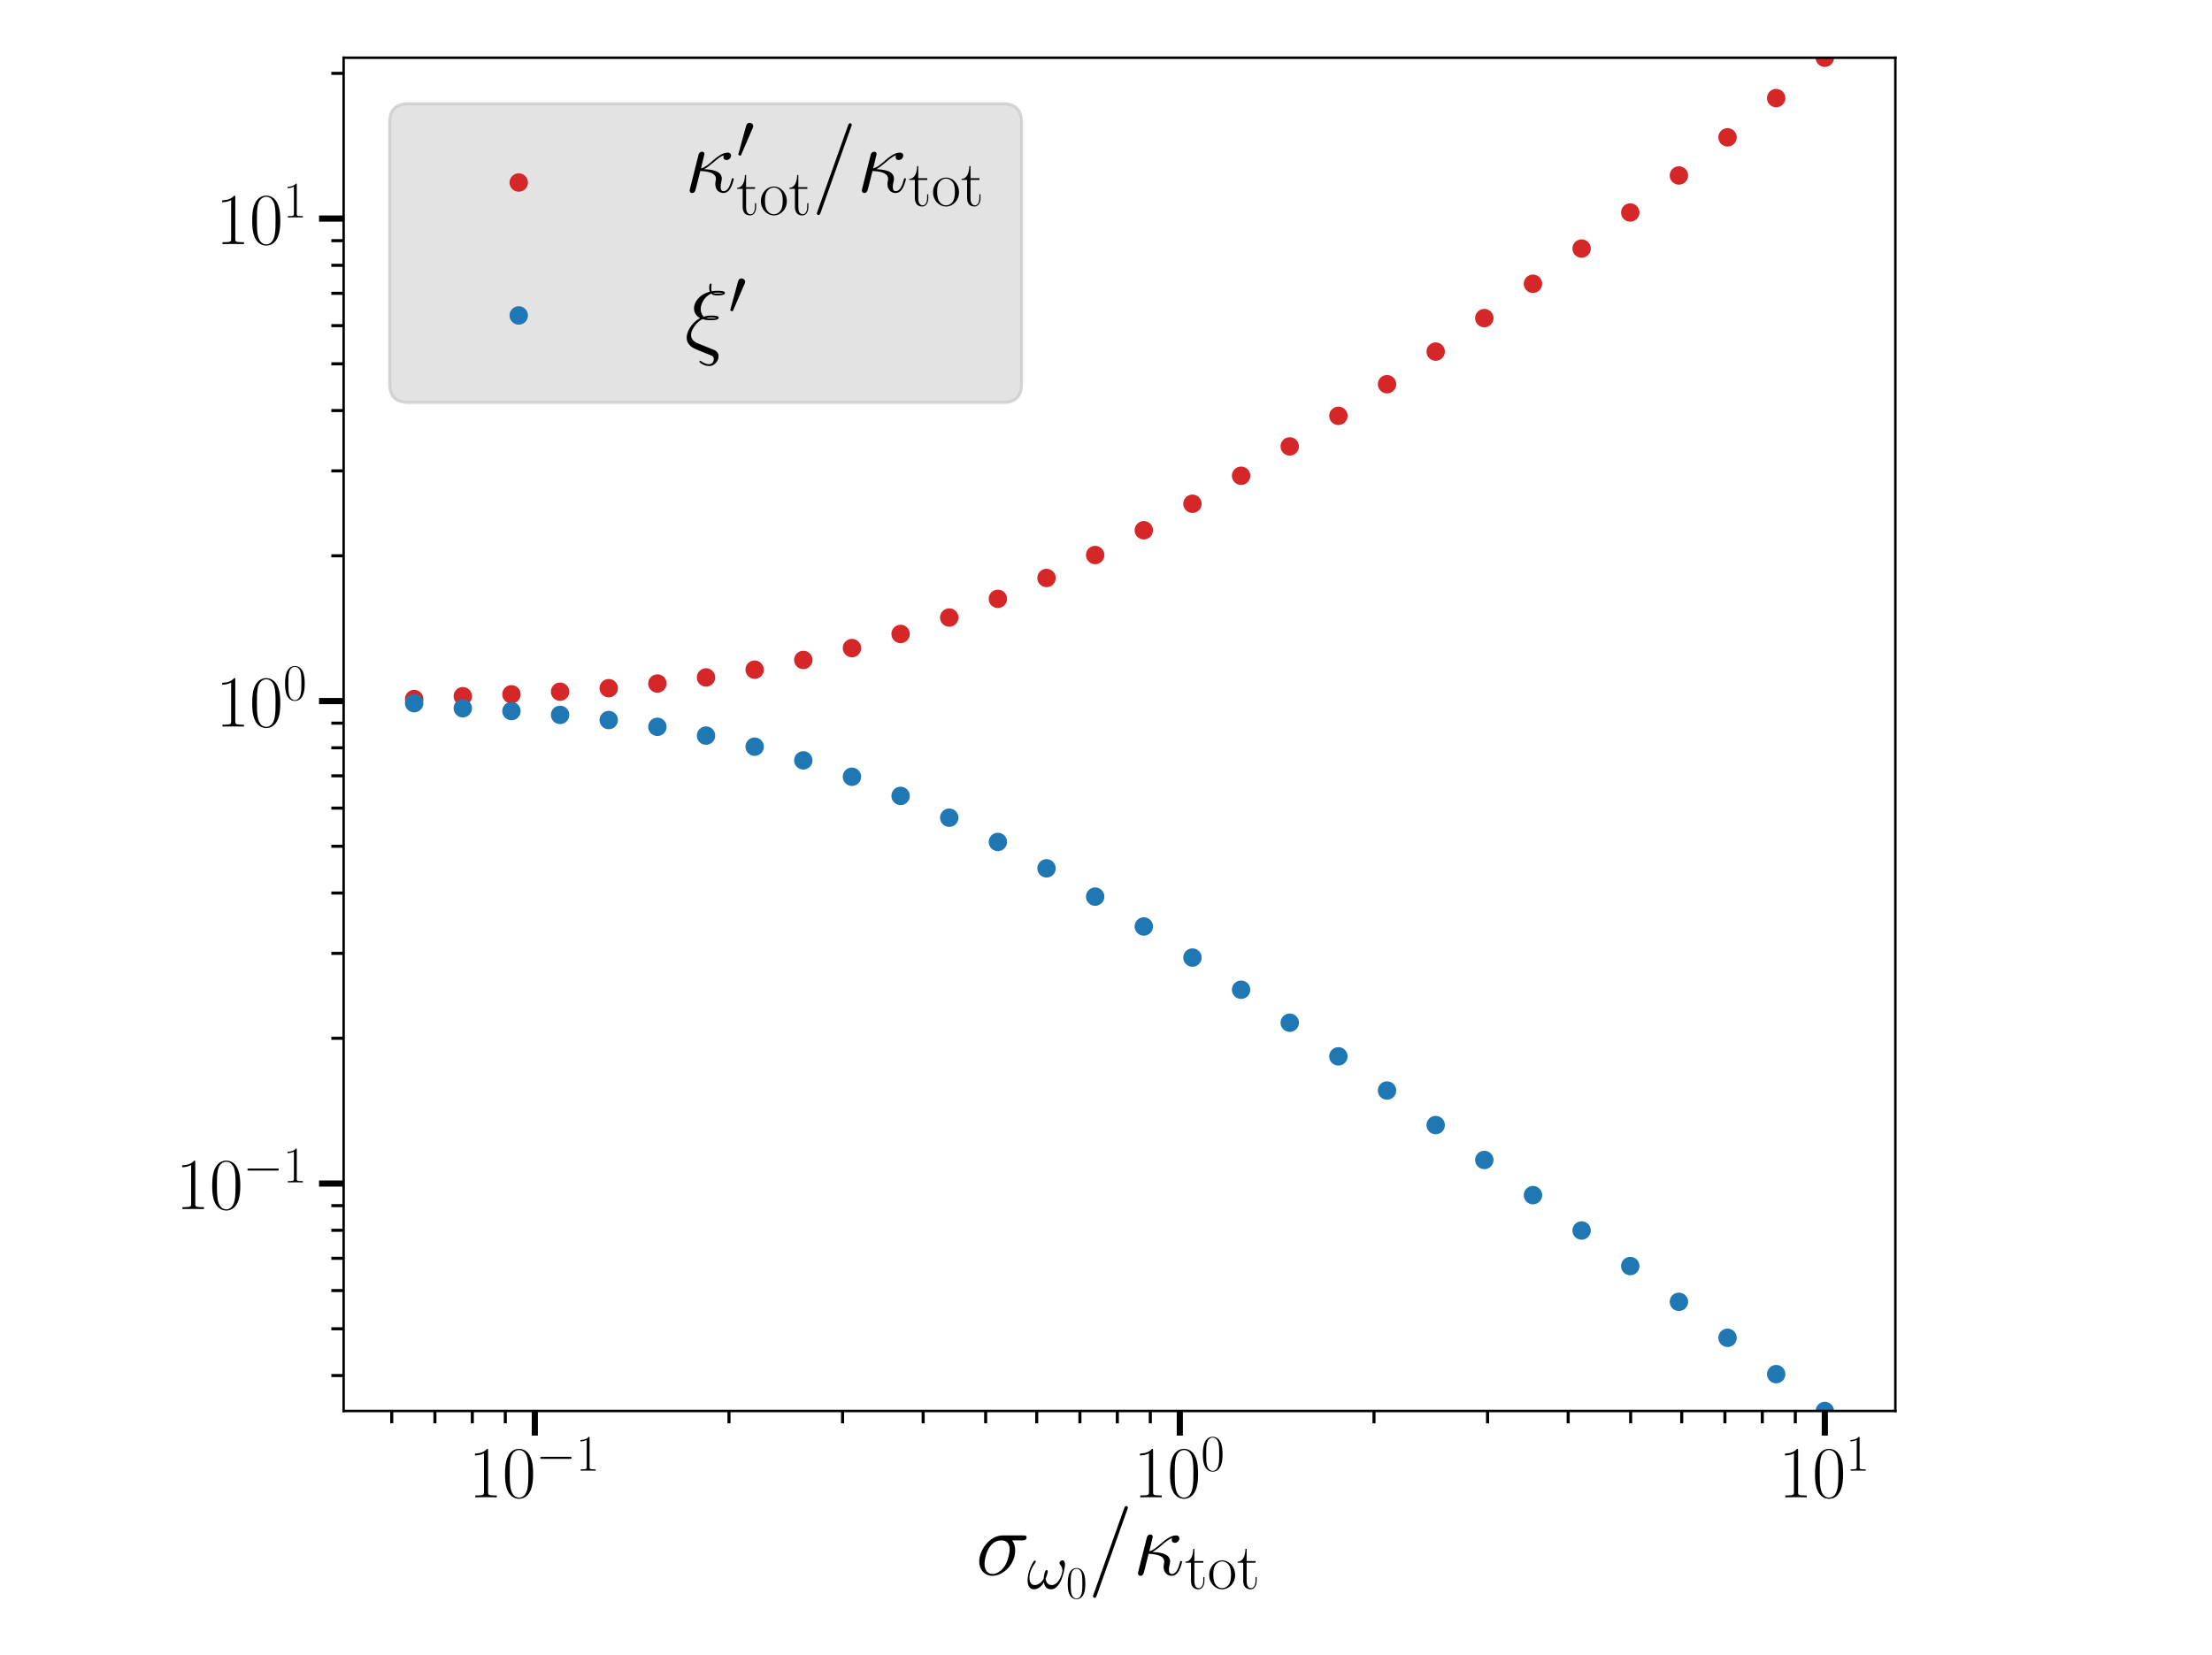 <?xml version="1.0" encoding="utf-8" standalone="no"?>
<!DOCTYPE svg PUBLIC "-//W3C//DTD SVG 1.1//EN"
  "http://www.w3.org/Graphics/SVG/1.1/DTD/svg11.dtd">
<!-- Created with matplotlib (https://matplotlib.org/) -->
<svg height="538.741pt" version="1.1" viewBox="0 0 720 538.741" width="720pt" xmlns="http://www.w3.org/2000/svg" xmlns:xlink="http://www.w3.org/1999/xlink">
 <defs>
  <style type="text/css">
*{stroke-linecap:butt;stroke-linejoin:round;}
  </style>
 </defs>
 <g id="figure_1">
  <g id="patch_1">
   <path d="M 0 538.741 
L 720 538.741 
L 720 0 
L 0 0 
z
" style="fill:none;"/>
  </g>
  <g id="axes_1">
   <g id="patch_2">
    <path d="M 111.848 459.404 
L 616.934 459.404 
L 616.934 18.8 
L 111.848 18.8 
z
" style="fill:none;"/>
   </g>
   <g id="matplotlib.axis_1">
    <g id="xtick_1">
     <g id="line2d_1">
      <defs>
       <path d="M 0 0 
L 0 8 
" id="m05dbea0f16" style="stroke:#000000;stroke-width:2;"/>
      </defs>
      <g>
       <use style="stroke:#000000;stroke-width:2;" x="174.084" xlink:href="#m05dbea0f16" y="459.404"/>
      </g>
     </g>
     <g id="text_1">
      <!-- $10^{-1}$ -->
      <defs>
       <path d="M 26.594 63.797 
C 26.594 65.891 26.5 66 25.094 66 
C 21.203 61.359 15.297 59.891 9.703 59.688 
C 9.406 59.688 8.906 59.688 8.797 59.5 
C 8.703 59.297 8.703 59.094 8.703 57 
C 11.797 57 17 57.594 21 59.984 
L 21 7.297 
C 21 3.797 20.797 2.594 12.203 2.594 
L 9.203 2.594 
L 9.203 0 
C 14 0.094 19 0.188 23.797 0.188 
C 28.594 0.188 33.594 0.094 38.406 0 
L 38.406 2.594 
L 35.406 2.594 
C 26.797 2.594 26.594 3.688 26.594 7.297 
z
" id="CMR17-49"/>
       <path d="M 42 31.844 
C 42 37.969 41.906 48.422 37.703 56.453 
C 34 63.484 28.094 66 22.906 66 
C 18.094 66 12 63.781 8.203 56.562 
C 4.203 49.016 3.797 39.672 3.797 31.844 
C 3.797 26.109 3.906 17.375 7 9.734 
C 11.297 -0.609 19 -2 22.906 -2 
C 27.5 -2 34.5 -0.109 38.594 9.438 
C 41.594 16.375 42 24.5 42 31.844 
z
M 22.906 -0.406 
C 16.5 -0.406 12.703 5.125 11.297 12.75 
C 10.203 18.688 10.203 27.328 10.203 32.953 
C 10.203 40.688 10.203 47.109 11.5 53.234 
C 13.406 61.781 19 64.391 22.906 64.391 
C 27 64.391 32.297 61.672 34.203 53.438 
C 35.5 47.719 35.594 40.984 35.594 32.953 
C 35.594 26.422 35.594 18.375 34.406 12.453 
C 32.297 1.5 26.406 -0.406 22.906 -0.406 
z
" id="CMR17-48"/>
       <path d="M 65.906 23 
C 67.594 23 69.406 23 69.406 25 
C 69.406 27 67.594 27 65.906 27 
L 11.797 27 
C 10.094 27 8.297 27 8.297 25 
C 8.297 23 10.094 23 11.797 23 
z
" id="CMSY10-0"/>
      </defs>
      <g transform="translate(152.513 487.508)scale(0.24 -0.24)">
       <use transform="scale(0.996)" xlink:href="#CMR17-49"/>
       <use transform="translate(45.69 0)scale(0.996)" xlink:href="#CMR17-48"/>
       <use transform="translate(91.381 36.154)scale(0.697)" xlink:href="#CMSY10-0"/>
       <use transform="translate(145.622 36.154)scale(0.697)" xlink:href="#CMR17-49"/>
      </g>
     </g>
    </g>
    <g id="xtick_2">
     <g id="line2d_2">
      <g>
       <use style="stroke:#000000;stroke-width:2;" x="384.03" xlink:href="#m05dbea0f16" y="459.404"/>
      </g>
     </g>
     <g id="text_2">
      <!-- $10^{0}$ -->
      <g transform="translate(368.967 487.508)scale(0.24 -0.24)">
       <use transform="scale(0.996)" xlink:href="#CMR17-49"/>
       <use transform="translate(45.69 0)scale(0.996)" xlink:href="#CMR17-48"/>
       <use transform="translate(91.381 36.154)scale(0.697)" xlink:href="#CMR17-48"/>
      </g>
     </g>
    </g>
    <g id="xtick_3">
     <g id="line2d_3">
      <g>
       <use style="stroke:#000000;stroke-width:2;" x="593.975" xlink:href="#m05dbea0f16" y="459.404"/>
      </g>
     </g>
     <g id="text_3">
      <!-- $10^{1}$ -->
      <g transform="translate(578.913 487.508)scale(0.24 -0.24)">
       <use transform="scale(0.996)" xlink:href="#CMR17-49"/>
       <use transform="translate(45.69 0)scale(0.996)" xlink:href="#CMR17-48"/>
       <use transform="translate(91.381 36.154)scale(0.697)" xlink:href="#CMR17-49"/>
      </g>
     </g>
    </g>
    <g id="xtick_4">
     <g id="line2d_4">
      <defs>
       <path d="M 0 0 
L 0 4 
" id="m8421a2a8fc" style="stroke:#000000;"/>
      </defs>
      <g>
       <use style="stroke:#000000;" x="127.508" xlink:href="#m8421a2a8fc" y="459.404"/>
      </g>
     </g>
    </g>
    <g id="xtick_5">
     <g id="line2d_5">
      <g>
       <use style="stroke:#000000;" x="141.564" xlink:href="#m8421a2a8fc" y="459.404"/>
      </g>
     </g>
    </g>
    <g id="xtick_6">
     <g id="line2d_6">
      <g>
       <use style="stroke:#000000;" x="153.739" xlink:href="#m8421a2a8fc" y="459.404"/>
      </g>
     </g>
    </g>
    <g id="xtick_7">
     <g id="line2d_7">
      <g>
       <use style="stroke:#000000;" x="164.478" xlink:href="#m8421a2a8fc" y="459.404"/>
      </g>
     </g>
    </g>
    <g id="xtick_8">
     <g id="line2d_8">
      <g>
       <use style="stroke:#000000;" x="237.284" xlink:href="#m8421a2a8fc" y="459.404"/>
      </g>
     </g>
    </g>
    <g id="xtick_9">
     <g id="line2d_9">
      <g>
       <use style="stroke:#000000;" x="274.254" xlink:href="#m8421a2a8fc" y="459.404"/>
      </g>
     </g>
    </g>
    <g id="xtick_10">
     <g id="line2d_10">
      <g>
       <use style="stroke:#000000;" x="300.484" xlink:href="#m8421a2a8fc" y="459.404"/>
      </g>
     </g>
    </g>
    <g id="xtick_11">
     <g id="line2d_11">
      <g>
       <use style="stroke:#000000;" x="320.83" xlink:href="#m8421a2a8fc" y="459.404"/>
      </g>
     </g>
    </g>
    <g id="xtick_12">
     <g id="line2d_12">
      <g>
       <use style="stroke:#000000;" x="337.454" xlink:href="#m8421a2a8fc" y="459.404"/>
      </g>
     </g>
    </g>
    <g id="xtick_13">
     <g id="line2d_13">
      <g>
       <use style="stroke:#000000;" x="351.509" xlink:href="#m8421a2a8fc" y="459.404"/>
      </g>
     </g>
    </g>
    <g id="xtick_14">
     <g id="line2d_14">
      <g>
       <use style="stroke:#000000;" x="363.684" xlink:href="#m8421a2a8fc" y="459.404"/>
      </g>
     </g>
    </g>
    <g id="xtick_15">
     <g id="line2d_15">
      <g>
       <use style="stroke:#000000;" x="374.423" xlink:href="#m8421a2a8fc" y="459.404"/>
      </g>
     </g>
    </g>
    <g id="xtick_16">
     <g id="line2d_16">
      <g>
       <use style="stroke:#000000;" x="447.23" xlink:href="#m8421a2a8fc" y="459.404"/>
      </g>
     </g>
    </g>
    <g id="xtick_17">
     <g id="line2d_17">
      <g>
       <use style="stroke:#000000;" x="484.199" xlink:href="#m8421a2a8fc" y="459.404"/>
      </g>
     </g>
    </g>
    <g id="xtick_18">
     <g id="line2d_18">
      <g>
       <use style="stroke:#000000;" x="510.43" xlink:href="#m8421a2a8fc" y="459.404"/>
      </g>
     </g>
    </g>
    <g id="xtick_19">
     <g id="line2d_19">
      <g>
       <use style="stroke:#000000;" x="530.776" xlink:href="#m8421a2a8fc" y="459.404"/>
      </g>
     </g>
    </g>
    <g id="xtick_20">
     <g id="line2d_20">
      <g>
       <use style="stroke:#000000;" x="547.399" xlink:href="#m8421a2a8fc" y="459.404"/>
      </g>
     </g>
    </g>
    <g id="xtick_21">
     <g id="line2d_21">
      <g>
       <use style="stroke:#000000;" x="561.454" xlink:href="#m8421a2a8fc" y="459.404"/>
      </g>
     </g>
    </g>
    <g id="xtick_22">
     <g id="line2d_22">
      <g>
       <use style="stroke:#000000;" x="573.63" xlink:href="#m8421a2a8fc" y="459.404"/>
      </g>
     </g>
    </g>
    <g id="xtick_23">
     <g id="line2d_23">
      <g>
       <use style="stroke:#000000;" x="584.369" xlink:href="#m8421a2a8fc" y="459.404"/>
      </g>
     </g>
    </g>
    <g id="text_4">
     <!-- $\sigma_{\omega_{0}}/\kappa_{\mathrm{tot}}$ -->
     <defs>
      <path d="M 50.797 37.594 
C 52.094 37.594 55.406 37.594 55.406 40.797 
C 55.406 43 53.5 43 51.703 43 
L 29.594 43 
C 14.594 43 3.797 26.328 3.797 14.562 
C 3.797 6.078 9.297 -1 18.297 -1 
C 30.094 -1 43 11.656 43 26.625 
C 43 30.516 42.094 34.297 39.703 37.594 
z
M 18.406 1 
C 13.297 1 9.594 4.875 9.594 11.766 
C 9.594 17.75 13.203 37.594 27.906 37.594 
C 32.203 37.594 37 35.5 37 27.812 
C 37 24.328 35.406 15.953 31.906 10.172 
C 28.297 4.281 22.906 1 18.406 1 
z
" id="CMMI12-27"/>
      <path d="M 59.406 37.594 
C 59.406 40.5 58.594 44.188 55.094 44.188 
C 53.094 44.188 50.797 41.688 50.797 39.688 
C 50.797 38.797 51.203 38.188 52 37.297 
C 53.5 35.594 55.406 32.891 55.406 28.188 
C 55.406 24.594 53.203 18.891 51.594 15.797 
C 48.797 10.297 44.203 5.594 39 5.594 
C 32.703 5.594 30.297 9.594 29.203 15.188 
C 30.297 17.797 32.594 24.297 32.594 26.891 
C 32.594 28 32.203 28.891 30.906 28.891 
C 30.203 28.891 29.406 28.5 28.906 27.688 
C 27.5 25.5 26.203 17.594 26.297 15.5 
C 24.406 11.797 19 5.594 12.594 5.594 
C 5.906 5.594 4.094 11.5 4.094 17.188 
C 4.094 27.594 10.594 36.688 12.406 39.188 
C 13.406 40.688 14.094 41.688 14.094 41.891 
C 14.094 42.594 13.703 43.688 12.797 43.688 
C 11.203 43.688 10.703 42.391 9.906 41.188 
C 4.797 33.297 1.203 22.188 1.203 12.594 
C 1.203 6.391 3.5 -1 11 -1 
C 19.297 -1 24.5 6.094 26.594 9.891 
C 27.406 4.297 30.406 -1 37.703 -1 
C 45.297 -1 50.094 5.688 53.703 13.797 
C 56.297 19.594 59.406 32.094 59.406 37.594 
z
" id="CMMI12-33"/>
      <path d="M 42.906 71.297 
C 42.906 71.391 43.5 72.891 43.5 73.094 
C 43.5 74.297 42.5 75 41.703 75 
C 41.203 75 40.297 75 39.5 72.797 
L 6 -21.312 
C 6 -21.406 5.406 -22.906 5.406 -23.109 
C 5.406 -24.312 6.406 -25 7.203 -25 
C 7.797 -25 8.703 -24.906 9.406 -22.812 
z
" id="CMMI12-61"/>
      <path d="M 21.297 24.922 
C 24.594 26.719 28.297 29.812 30.797 31.906 
C 36.797 37.094 39 38.688 42.797 40.188 
C 42.406 39.594 42.297 38.797 42.297 38.094 
C 42.297 35.391 44.594 34.891 45.594 34.891 
C 48.797 34.891 50.594 37.891 50.594 39.797 
C 50.594 40.391 50.406 43 46.906 43 
C 40.906 43 35 37.891 30.594 34.188 
C 24.797 29.109 21.906 26.922 17.797 25.625 
L 21.594 41.484 
C 21.594 43.094 20.297 44 19 44 
C 18.094 44 15.906 43.688 15.094 40.484 
L 5.797 3.484 
C 5.5 2.281 5.5 2.094 5.5 1.484 
C 5.5 0.094 6.594 -1 8.094 -1 
C 11.094 -1 11.703 1.594 12.203 3.688 
C 12.797 5.766 16.906 22.391 17.094 23 
C 29.797 22.391 34.094 19.203 34.094 14.328 
C 34.094 13.641 34.094 13.344 33.797 12.234 
C 33.406 10.344 33.406 9.25 33.406 8.656 
C 33.406 2.688 37.297 -1 42.203 -1 
C 46.297 -1 48.594 1.891 50.094 4.469 
C 52.203 8.359 53.5 13.828 53.5 14.234 
C 53.5 14.734 53.094 15.125 52.5 15.125 
C 51.594 15.125 51.5 14.734 51.094 13.141 
C 49.797 8.359 47.594 1 42.5 1 
C 40.297 1 39.203 2.281 39.203 5.766 
C 39.203 7.656 39.594 9.859 40 11.344 
C 40.203 12.344 40.5 13.531 40.5 14.625 
C 40.5 23.719 27.906 24.625 21.297 24.922 
z
" id="CMMI12-20"/>
      <path d="M 15.094 40.391 
L 29.094 40.391 
L 29.094 43 
L 15.094 43 
L 15.094 62 
L 13.297 62 
C 13.094 51.438 9.594 42.188 1.094 41.984 
L 1.094 40.391 
L 9.797 40.391 
L 9.797 12.156 
C 9.797 10.234 9.797 -1 21.406 -1 
C 27.297 -1 30.703 4.812 30.703 12.25 
L 30.703 17.984 
L 28.906 17.984 
L 28.906 12.344 
C 28.906 5.422 26.203 0.797 22 0.797 
C 19.094 0.797 15.094 2.797 15.094 11.953 
z
" id="CMR17-116"/>
      <path d="M 43.094 21.188 
C 43.094 34 33.797 44 22.906 44 
C 12 44 2.703 34 2.703 21.188 
C 2.703 8.594 12 -1 22.906 -1 
C 33.797 -1 43.094 8.594 43.094 21.188 
z
M 22.906 0.797 
C 18.203 0.797 14.203 3.594 11.906 7.5 
C 9.406 12 9.094 17.594 9.094 22 
C 9.094 26.188 9.297 31.391 11.906 35.891 
C 13.906 39.188 17.797 42.391 22.906 42.391 
C 27.406 42.391 31.203 39.891 33.594 36.391 
C 36.703 31.688 36.703 25.094 36.703 22 
C 36.703 18.094 36.5 12.094 33.797 7.297 
C 31 2.688 26.703 0.797 22.906 0.797 
z
" id="CMR17-111"/>
     </defs>
     <g transform="translate(317.594 520.383)scale(0.3 -0.3)">
      <use transform="translate(0 25.405)scale(0.996)" xlink:href="#CMMI12-27"/>
      <use transform="translate(55.445 10.461)scale(0.697)" xlink:href="#CMMI12-33"/>
      <use transform="translate(97.966 0)scale(0.498)" xlink:href="#CMR17-48"/>
      <use transform="translate(121.807 25.405)scale(0.996)" xlink:href="#CMMI12-61"/>
      <use transform="translate(170.582 25.405)scale(0.996)" xlink:href="#CMMI12-20"/>
      <use transform="translate(226.737 10.461)scale(0.697)" xlink:href="#CMR17-116"/>
      <use transform="translate(251.433 10.461)scale(0.697)" xlink:href="#CMR17-111"/>
      <use transform="translate(283.417 10.461)scale(0.697)" xlink:href="#CMR17-116"/>
     </g>
    </g>
   </g>
   <g id="matplotlib.axis_2">
    <g id="ytick_1">
     <g id="line2d_24">
      <defs>
       <path d="M 0 0 
L -8 0 
" id="me67388cffd" style="stroke:#000000;stroke-width:2;"/>
      </defs>
      <g>
       <use style="stroke:#000000;stroke-width:2;" x="111.848" xlink:href="#me67388cffd" y="385.35"/>
      </g>
     </g>
     <g id="text_5">
      <!-- $10^{-1}$ -->
      <g transform="translate(57.205 393.652)scale(0.24 -0.24)">
       <use transform="scale(0.996)" xlink:href="#CMR17-49"/>
       <use transform="translate(45.69 0)scale(0.996)" xlink:href="#CMR17-48"/>
       <use transform="translate(91.381 36.154)scale(0.697)" xlink:href="#CMSY10-0"/>
       <use transform="translate(145.622 36.154)scale(0.697)" xlink:href="#CMR17-49"/>
      </g>
     </g>
    </g>
    <g id="ytick_2">
     <g id="line2d_25">
      <g>
       <use style="stroke:#000000;stroke-width:2;" x="111.848" xlink:href="#me67388cffd" y="228.258"/>
      </g>
     </g>
     <g id="text_6">
      <!-- $10^{0}$ -->
      <g transform="translate(70.222 236.56)scale(0.24 -0.24)">
       <use transform="scale(0.996)" xlink:href="#CMR17-49"/>
       <use transform="translate(45.69 0)scale(0.996)" xlink:href="#CMR17-48"/>
       <use transform="translate(91.381 36.154)scale(0.697)" xlink:href="#CMR17-48"/>
      </g>
     </g>
    </g>
    <g id="ytick_3">
     <g id="line2d_26">
      <g>
       <use style="stroke:#000000;stroke-width:2;" x="111.848" xlink:href="#me67388cffd" y="71.166"/>
      </g>
     </g>
     <g id="text_7">
      <!-- $10^{1}$ -->
      <g transform="translate(70.222 79.468)scale(0.24 -0.24)">
       <use transform="scale(0.996)" xlink:href="#CMR17-49"/>
       <use transform="translate(45.69 0)scale(0.996)" xlink:href="#CMR17-48"/>
       <use transform="translate(91.381 36.154)scale(0.697)" xlink:href="#CMR17-49"/>
      </g>
     </g>
    </g>
    <g id="ytick_4">
     <g id="line2d_27">
      <defs>
       <path d="M 0 0 
L -4 0 
" id="m116d80b451" style="stroke:#000000;"/>
      </defs>
      <g>
       <use style="stroke:#000000;" x="111.848" xlink:href="#m116d80b451" y="447.863"/>
      </g>
     </g>
    </g>
    <g id="ytick_5">
     <g id="line2d_28">
      <g>
       <use style="stroke:#000000;" x="111.848" xlink:href="#m116d80b451" y="432.639"/>
      </g>
     </g>
    </g>
    <g id="ytick_6">
     <g id="line2d_29">
      <g>
       <use style="stroke:#000000;" x="111.848" xlink:href="#m116d80b451" y="420.2"/>
      </g>
     </g>
    </g>
    <g id="ytick_7">
     <g id="line2d_30">
      <g>
       <use style="stroke:#000000;" x="111.848" xlink:href="#m116d80b451" y="409.684"/>
      </g>
     </g>
    </g>
    <g id="ytick_8">
     <g id="line2d_31">
      <g>
       <use style="stroke:#000000;" x="111.848" xlink:href="#m116d80b451" y="400.574"/>
      </g>
     </g>
    </g>
    <g id="ytick_9">
     <g id="line2d_32">
      <g>
       <use style="stroke:#000000;" x="111.848" xlink:href="#m116d80b451" y="392.538"/>
      </g>
     </g>
    </g>
    <g id="ytick_10">
     <g id="line2d_33">
      <g>
       <use style="stroke:#000000;" x="111.848" xlink:href="#m116d80b451" y="338.06"/>
      </g>
     </g>
    </g>
    <g id="ytick_11">
     <g id="line2d_34">
      <g>
       <use style="stroke:#000000;" x="111.848" xlink:href="#m116d80b451" y="310.398"/>
      </g>
     </g>
    </g>
    <g id="ytick_12">
     <g id="line2d_35">
      <g>
       <use style="stroke:#000000;" x="111.848" xlink:href="#m116d80b451" y="290.771"/>
      </g>
     </g>
    </g>
    <g id="ytick_13">
     <g id="line2d_36">
      <g>
       <use style="stroke:#000000;" x="111.848" xlink:href="#m116d80b451" y="275.547"/>
      </g>
     </g>
    </g>
    <g id="ytick_14">
     <g id="line2d_37">
      <g>
       <use style="stroke:#000000;" x="111.848" xlink:href="#m116d80b451" y="263.109"/>
      </g>
     </g>
    </g>
    <g id="ytick_15">
     <g id="line2d_38">
      <g>
       <use style="stroke:#000000;" x="111.848" xlink:href="#m116d80b451" y="252.592"/>
      </g>
     </g>
    </g>
    <g id="ytick_16">
     <g id="line2d_39">
      <g>
       <use style="stroke:#000000;" x="111.848" xlink:href="#m116d80b451" y="243.482"/>
      </g>
     </g>
    </g>
    <g id="ytick_17">
     <g id="line2d_40">
      <g>
       <use style="stroke:#000000;" x="111.848" xlink:href="#m116d80b451" y="235.446"/>
      </g>
     </g>
    </g>
    <g id="ytick_18">
     <g id="line2d_41">
      <g>
       <use style="stroke:#000000;" x="111.848" xlink:href="#m116d80b451" y="180.969"/>
      </g>
     </g>
    </g>
    <g id="ytick_19">
     <g id="line2d_42">
      <g>
       <use style="stroke:#000000;" x="111.848" xlink:href="#m116d80b451" y="153.306"/>
      </g>
     </g>
    </g>
    <g id="ytick_20">
     <g id="line2d_43">
      <g>
       <use style="stroke:#000000;" x="111.848" xlink:href="#m116d80b451" y="133.679"/>
      </g>
     </g>
    </g>
    <g id="ytick_21">
     <g id="line2d_44">
      <g>
       <use style="stroke:#000000;" x="111.848" xlink:href="#m116d80b451" y="118.455"/>
      </g>
     </g>
    </g>
    <g id="ytick_22">
     <g id="line2d_45">
      <g>
       <use style="stroke:#000000;" x="111.848" xlink:href="#m116d80b451" y="106.017"/>
      </g>
     </g>
    </g>
    <g id="ytick_23">
     <g id="line2d_46">
      <g>
       <use style="stroke:#000000;" x="111.848" xlink:href="#m116d80b451" y="95.5"/>
      </g>
     </g>
    </g>
    <g id="ytick_24">
     <g id="line2d_47">
      <g>
       <use style="stroke:#000000;" x="111.848" xlink:href="#m116d80b451" y="86.39"/>
      </g>
     </g>
    </g>
    <g id="ytick_25">
     <g id="line2d_48">
      <g>
       <use style="stroke:#000000;" x="111.848" xlink:href="#m116d80b451" y="78.354"/>
      </g>
     </g>
    </g>
    <g id="ytick_26">
     <g id="line2d_49">
      <g>
       <use style="stroke:#000000;" x="111.848" xlink:href="#m116d80b451" y="23.877"/>
      </g>
     </g>
    </g>
   </g>
   <g id="line2d_50">
    <defs>
     <path d="M 0 2.5 
C 0.663 2.5 1.299 2.237 1.768 1.768 
C 2.237 1.299 2.5 0.663 2.5 0 
C 2.5 -0.663 2.237 -1.299 1.768 -1.768 
C 1.299 -2.237 0.663 -2.5 0 -2.5 
C -0.663 -2.5 -1.299 -2.237 -1.768 -1.768 
C -2.237 -1.299 -2.5 -0.663 -2.5 0 
C -2.5 0.663 -2.237 1.299 -1.768 1.768 
C -1.299 2.237 -0.663 2.5 0 2.5 
z
" id="m559dcf5357" style="stroke:#d62728;"/>
    </defs>
    <g clip-path="url(#p2f12cad92b)">
     <use style="fill:#d62728;stroke:#d62728;" x="134.807" xlink:href="#m559dcf5357" y="227.591"/>
     <use style="fill:#d62728;stroke:#d62728;" x="150.64" xlink:href="#m559dcf5357" y="226.68"/>
     <use style="fill:#d62728;stroke:#d62728;" x="166.473" xlink:href="#m559dcf5357" y="226.06"/>
     <use style="fill:#d62728;stroke:#d62728;" x="182.307" xlink:href="#m559dcf5357" y="225.212"/>
     <use style="fill:#d62728;stroke:#d62728;" x="198.14" xlink:href="#m559dcf5357" y="224.07"/>
     <use style="fill:#d62728;stroke:#d62728;" x="213.974" xlink:href="#m559dcf5357" y="222.551"/>
     <use style="fill:#d62728;stroke:#d62728;" x="229.807" xlink:href="#m559dcf5357" y="220.569"/>
     <use style="fill:#d62728;stroke:#d62728;" x="245.64" xlink:href="#m559dcf5357" y="218.036"/>
     <use style="fill:#d62728;stroke:#d62728;" x="261.474" xlink:href="#m559dcf5357" y="214.871"/>
     <use style="fill:#d62728;stroke:#d62728;" x="277.307" xlink:href="#m559dcf5357" y="211.01"/>
     <use style="fill:#d62728;stroke:#d62728;" x="293.141" xlink:href="#m559dcf5357" y="206.412"/>
     <use style="fill:#d62728;stroke:#d62728;" x="308.974" xlink:href="#m559dcf5357" y="201.064"/>
     <use style="fill:#d62728;stroke:#d62728;" x="324.807" xlink:href="#m559dcf5357" y="194.976"/>
     <use style="fill:#d62728;stroke:#d62728;" x="340.641" xlink:href="#m559dcf5357" y="188.178"/>
     <use style="fill:#d62728;stroke:#d62728;" x="356.474" xlink:href="#m559dcf5357" y="180.716"/>
     <use style="fill:#d62728;stroke:#d62728;" x="372.308" xlink:href="#m559dcf5357" y="172.644"/>
     <use style="fill:#d62728;stroke:#d62728;" x="388.141" xlink:href="#m559dcf5357" y="164.021"/>
     <use style="fill:#d62728;stroke:#d62728;" x="403.974" xlink:href="#m559dcf5357" y="154.903"/>
     <use style="fill:#d62728;stroke:#d62728;" x="419.808" xlink:href="#m559dcf5357" y="145.345"/>
     <use style="fill:#d62728;stroke:#d62728;" x="435.641" xlink:href="#m559dcf5357" y="135.395"/>
     <use style="fill:#d62728;stroke:#d62728;" x="451.475" xlink:href="#m559dcf5357" y="125.096"/>
     <use style="fill:#d62728;stroke:#d62728;" x="467.308" xlink:href="#m559dcf5357" y="114.479"/>
     <use style="fill:#d62728;stroke:#d62728;" x="483.142" xlink:href="#m559dcf5357" y="103.571"/>
     <use style="fill:#d62728;stroke:#d62728;" x="498.975" xlink:href="#m559dcf5357" y="92.386"/>
     <use style="fill:#d62728;stroke:#d62728;" x="514.808" xlink:href="#m559dcf5357" y="80.928"/>
     <use style="fill:#d62728;stroke:#d62728;" x="530.642" xlink:href="#m559dcf5357" y="69.185"/>
     <use style="fill:#d62728;stroke:#d62728;" x="546.475" xlink:href="#m559dcf5357" y="57.13"/>
     <use style="fill:#d62728;stroke:#d62728;" x="562.309" xlink:href="#m559dcf5357" y="44.722"/>
     <use style="fill:#d62728;stroke:#d62728;" x="578.142" xlink:href="#m559dcf5357" y="31.934"/>
     <use style="fill:#d62728;stroke:#d62728;" x="593.975" xlink:href="#m559dcf5357" y="18.8"/>
    </g>
   </g>
   <g id="line2d_51">
    <defs>
     <path d="M 0 2.5 
C 0.663 2.5 1.299 2.237 1.768 1.768 
C 2.237 1.299 2.5 0.663 2.5 0 
C 2.5 -0.663 2.237 -1.299 1.768 -1.768 
C 1.299 -2.237 0.663 -2.5 0 -2.5 
C -0.663 -2.5 -1.299 -2.237 -1.768 -1.768 
C -2.237 -1.299 -2.5 -0.663 -2.5 0 
C -2.5 0.663 -2.237 1.299 -1.768 1.768 
C -1.299 2.237 -0.663 2.5 0 2.5 
z
" id="m8c08afaff1" style="stroke:#1f77b4;"/>
    </defs>
    <g clip-path="url(#p2f12cad92b)">
     <use style="fill:#1f77b4;stroke:#1f77b4;" x="134.807" xlink:href="#m8c08afaff1" y="228.953"/>
     <use style="fill:#1f77b4;stroke:#1f77b4;" x="150.64" xlink:href="#m8c08afaff1" y="230.6"/>
     <use style="fill:#1f77b4;stroke:#1f77b4;" x="166.473" xlink:href="#m8c08afaff1" y="231.516"/>
     <use style="fill:#1f77b4;stroke:#1f77b4;" x="182.307" xlink:href="#m8c08afaff1" y="232.763"/>
     <use style="fill:#1f77b4;stroke:#1f77b4;" x="198.14" xlink:href="#m8c08afaff1" y="234.436"/>
     <use style="fill:#1f77b4;stroke:#1f77b4;" x="213.974" xlink:href="#m8c08afaff1" y="236.644"/>
     <use style="fill:#1f77b4;stroke:#1f77b4;" x="229.807" xlink:href="#m8c08afaff1" y="239.501"/>
     <use style="fill:#1f77b4;stroke:#1f77b4;" x="245.64" xlink:href="#m8c08afaff1" y="243.113"/>
     <use style="fill:#1f77b4;stroke:#1f77b4;" x="261.474" xlink:href="#m8c08afaff1" y="247.563"/>
     <use style="fill:#1f77b4;stroke:#1f77b4;" x="277.307" xlink:href="#m8c08afaff1" y="252.902"/>
     <use style="fill:#1f77b4;stroke:#1f77b4;" x="293.141" xlink:href="#m8c08afaff1" y="259.137"/>
     <use style="fill:#1f77b4;stroke:#1f77b4;" x="308.974" xlink:href="#m8c08afaff1" y="266.234"/>
     <use style="fill:#1f77b4;stroke:#1f77b4;" x="324.807" xlink:href="#m8c08afaff1" y="274.126"/>
     <use style="fill:#1f77b4;stroke:#1f77b4;" x="340.641" xlink:href="#m8c08afaff1" y="282.724"/>
     <use style="fill:#1f77b4;stroke:#1f77b4;" x="356.474" xlink:href="#m8c08afaff1" y="291.929"/>
     <use style="fill:#1f77b4;stroke:#1f77b4;" x="372.308" xlink:href="#m8c08afaff1" y="301.643"/>
     <use style="fill:#1f77b4;stroke:#1f77b4;" x="388.141" xlink:href="#m8c08afaff1" y="311.774"/>
     <use style="fill:#1f77b4;stroke:#1f77b4;" x="403.974" xlink:href="#m8c08afaff1" y="322.243"/>
     <use style="fill:#1f77b4;stroke:#1f77b4;" x="419.808" xlink:href="#m8c08afaff1" y="332.983"/>
     <use style="fill:#1f77b4;stroke:#1f77b4;" x="435.641" xlink:href="#m8c08afaff1" y="343.936"/>
     <use style="fill:#1f77b4;stroke:#1f77b4;" x="451.475" xlink:href="#m8c08afaff1" y="355.058"/>
     <use style="fill:#1f77b4;stroke:#1f77b4;" x="467.308" xlink:href="#m8c08afaff1" y="366.315"/>
     <use style="fill:#1f77b4;stroke:#1f77b4;" x="483.142" xlink:href="#m8c08afaff1" y="377.676"/>
     <use style="fill:#1f77b4;stroke:#1f77b4;" x="498.975" xlink:href="#m8c08afaff1" y="389.122"/>
     <use style="fill:#1f77b4;stroke:#1f77b4;" x="514.808" xlink:href="#m8c08afaff1" y="400.637"/>
     <use style="fill:#1f77b4;stroke:#1f77b4;" x="530.642" xlink:href="#m8c08afaff1" y="412.214"/>
     <use style="fill:#1f77b4;stroke:#1f77b4;" x="546.475" xlink:href="#m8c08afaff1" y="423.853"/>
     <use style="fill:#1f77b4;stroke:#1f77b4;" x="562.309" xlink:href="#m8c08afaff1" y="435.571"/>
     <use style="fill:#1f77b4;stroke:#1f77b4;" x="578.142" xlink:href="#m8c08afaff1" y="447.405"/>
     <use style="fill:#1f77b4;stroke:#1f77b4;" x="593.975" xlink:href="#m8c08afaff1" y="459.404"/>
    </g>
   </g>
   <g id="patch_3">
    <path d="M 111.848 459.404 
L 111.848 18.8 
" style="fill:none;stroke:#000000;stroke-linecap:square;stroke-linejoin:miter;stroke-width:0.8;"/>
   </g>
   <g id="patch_4">
    <path d="M 616.934 459.404 
L 616.934 18.8 
" style="fill:none;stroke:#000000;stroke-linecap:square;stroke-linejoin:miter;stroke-width:0.8;"/>
   </g>
   <g id="patch_5">
    <path d="M 111.848 459.404 
L 616.934 459.404 
" style="fill:none;stroke:#000000;stroke-linecap:square;stroke-linejoin:miter;stroke-width:0.8;"/>
   </g>
   <g id="patch_6">
    <path d="M 111.848 18.8 
L 616.934 18.8 
" style="fill:none;stroke:#000000;stroke-linecap:square;stroke-linejoin:miter;stroke-width:0.8;"/>
   </g>
   <g id="legend_1">
    <g id="patch_7">
     <path d="M 132.848 131.022 
L 326.497 131.022 
Q 332.497 131.022 332.497 125.022 
L 332.497 39.8 
Q 332.497 33.8 326.497 33.8 
L 132.848 33.8 
Q 126.848 33.8 126.848 39.8 
L 126.848 125.022 
Q 126.848 131.022 132.848 131.022 
z
" style="fill:#dcdcdc;opacity:0.8;stroke:#cccccc;stroke-linejoin:miter;"/>
    </g>
    <g id="line2d_52"/>
    <g id="line2d_53">
     <g>
      <use style="fill:#d62728;stroke:#d62728;" x="168.848" xlink:href="#m559dcf5357" y="59.428"/>
     </g>
    </g>
    <g id="text_8">
     <!-- $\kappa_{\mathrm{tot}}^{\prime}/\kappa_{\mathrm{tot}}$ -->
     <defs>
      <path d="M 25.297 47.625 
C 25.797 48.828 26.203 49.719 26.203 50.719 
C 26.203 53.594 23.594 56 20.5 56 
C 17.703 56 15.906 54.094 15.203 51.516 
L 3.297 8.078 
C 3.297 7.891 2.906 6.797 2.906 6.688 
C 2.906 5.594 5.5 4.891 6.297 4.891 
C 6.906 4.891 7 5.188 7.594 6.484 
z
" id="CMSY10-48"/>
     </defs>
     <g transform="translate(222.848 69.928)scale(0.3 -0.3)">
      <use transform="translate(0 24.629)scale(0.996)" xlink:href="#CMMI12-20"/>
      <use transform="translate(56.155 60.783)scale(0.697)" xlink:href="#CMSY10-48"/>
      <use transform="translate(56.155 0)scale(0.697)" xlink:href="#CMR17-116"/>
      <use transform="translate(80.851 0)scale(0.697)" xlink:href="#CMR17-111"/>
      <use transform="translate(112.834 0)scale(0.697)" xlink:href="#CMR17-116"/>
      <use transform="translate(138.029 24.629)scale(0.996)" xlink:href="#CMMI12-61"/>
      <use transform="translate(186.804 24.629)scale(0.996)" xlink:href="#CMMI12-20"/>
      <use transform="translate(242.958 9.685)scale(0.697)" xlink:href="#CMR17-116"/>
      <use transform="translate(267.655 9.685)scale(0.697)" xlink:href="#CMR17-111"/>
      <use transform="translate(299.638 9.685)scale(0.697)" xlink:href="#CMR17-116"/>
     </g>
    </g>
    <g id="line2d_54"/>
    <g id="line2d_55">
     <g>
      <use style="fill:#1f77b4;stroke:#1f77b4;" x="168.848" xlink:href="#m8c08afaff1" y="102.708"/>
     </g>
    </g>
    <g id="text_9">
     <!-- $\xi^{\prime}$ -->
     <defs>
      <path d="M 26.094 0 
L 15.594 4.234 
C 13 5.234 7 7.656 7 13.688 
C 7 22.344 17.5 31.094 19.594 31.094 
C 19.797 31.094 20.703 30.891 21 30.797 
C 23.703 29.984 26.297 29.984 28.094 29.984 
C 31.203 29.984 37.094 29.984 37.094 32.641 
C 37.094 34.688 33.5 35 29.203 35 
C 27.203 35 24.5 35 20.906 33.797 
C 18.5 35.797 17.5 39.016 17.5 42.031 
C 17.5 47.547 21.094 55.391 29 59.062 
C 30.797 57 33.203 57 35.297 57 
C 37.797 57 43.906 57 43.906 59.641 
C 43.906 62 39.094 62 35.906 62 
C 33.906 62 32.406 62 29.594 61.5 
C 29.094 62.75 29 62.953 29 65.312 
C 29 67.234 29.406 68.688 29.406 68.984 
C 29.406 69.594 28.906 70 28.406 70 
C 26.797 70 26.797 66.172 26.797 65.312 
C 26.797 63.812 26.906 62.312 27.5 61 
C 15.5 57.891 10.203 49.359 10.203 42.828 
C 10.203 36.797 14.203 33.5 16.906 32.281 
C 6.594 26.766 2.203 16.516 2.203 11.078 
C 2.203 2.312 10.094 -0.797 13.703 -2.312 
L 22.703 -5.938 
C 25.203 -6.844 29.297 -8.547 30 -8.953 
C 31 -9.656 31.797 -10.859 31.797 -12.469 
C 31.797 -14.594 30.203 -18 26.703 -18 
C 25.203 -18 21.906 -17.609 18.297 -14.891 
C 17.594 -14.281 17.5 -14.188 17.094 -14.188 
C 16.594 -14.188 16.094 -14.594 16.094 -15.188 
C 16.094 -16.297 21.297 -20 26.703 -20 
C 33.094 -20 37 -13.781 37 -9.453 
C 37 -6.328 35.297 -3.812 32.094 -2.406 
z
M 31.203 59.641 
C 32.906 60 34.703 60 36 60 
C 39.297 60 39.594 59.922 41.594 59.562 
C 40.406 59.203 39.594 59 35.406 59 
C 33.5 59 32.297 59 31.203 59.641 
z
M 23.297 32.562 
C 25.703 33 27.906 33 29.094 33 
C 32.406 33 32.594 32.922 34.797 32.562 
C 33.703 32.203 32.797 32 28.5 32 
C 26.094 32 25.094 32 23.297 32.562 
z
" id="CMMI12-24"/>
     </defs>
     <g transform="translate(222.848 113.208)scale(0.3 -0.3)">
      <use transform="scale(0.996)" xlink:href="#CMMI12-24"/>
      <use transform="translate(47.42 36.154)scale(0.697)" xlink:href="#CMSY10-48"/>
     </g>
    </g>
   </g>
  </g>
 </g>
 <defs>
  <clipPath id="p2f12cad92b">
   <rect height="440.604" width="505.086" x="111.848" y="18.8"/>
  </clipPath>
 </defs>
</svg>
